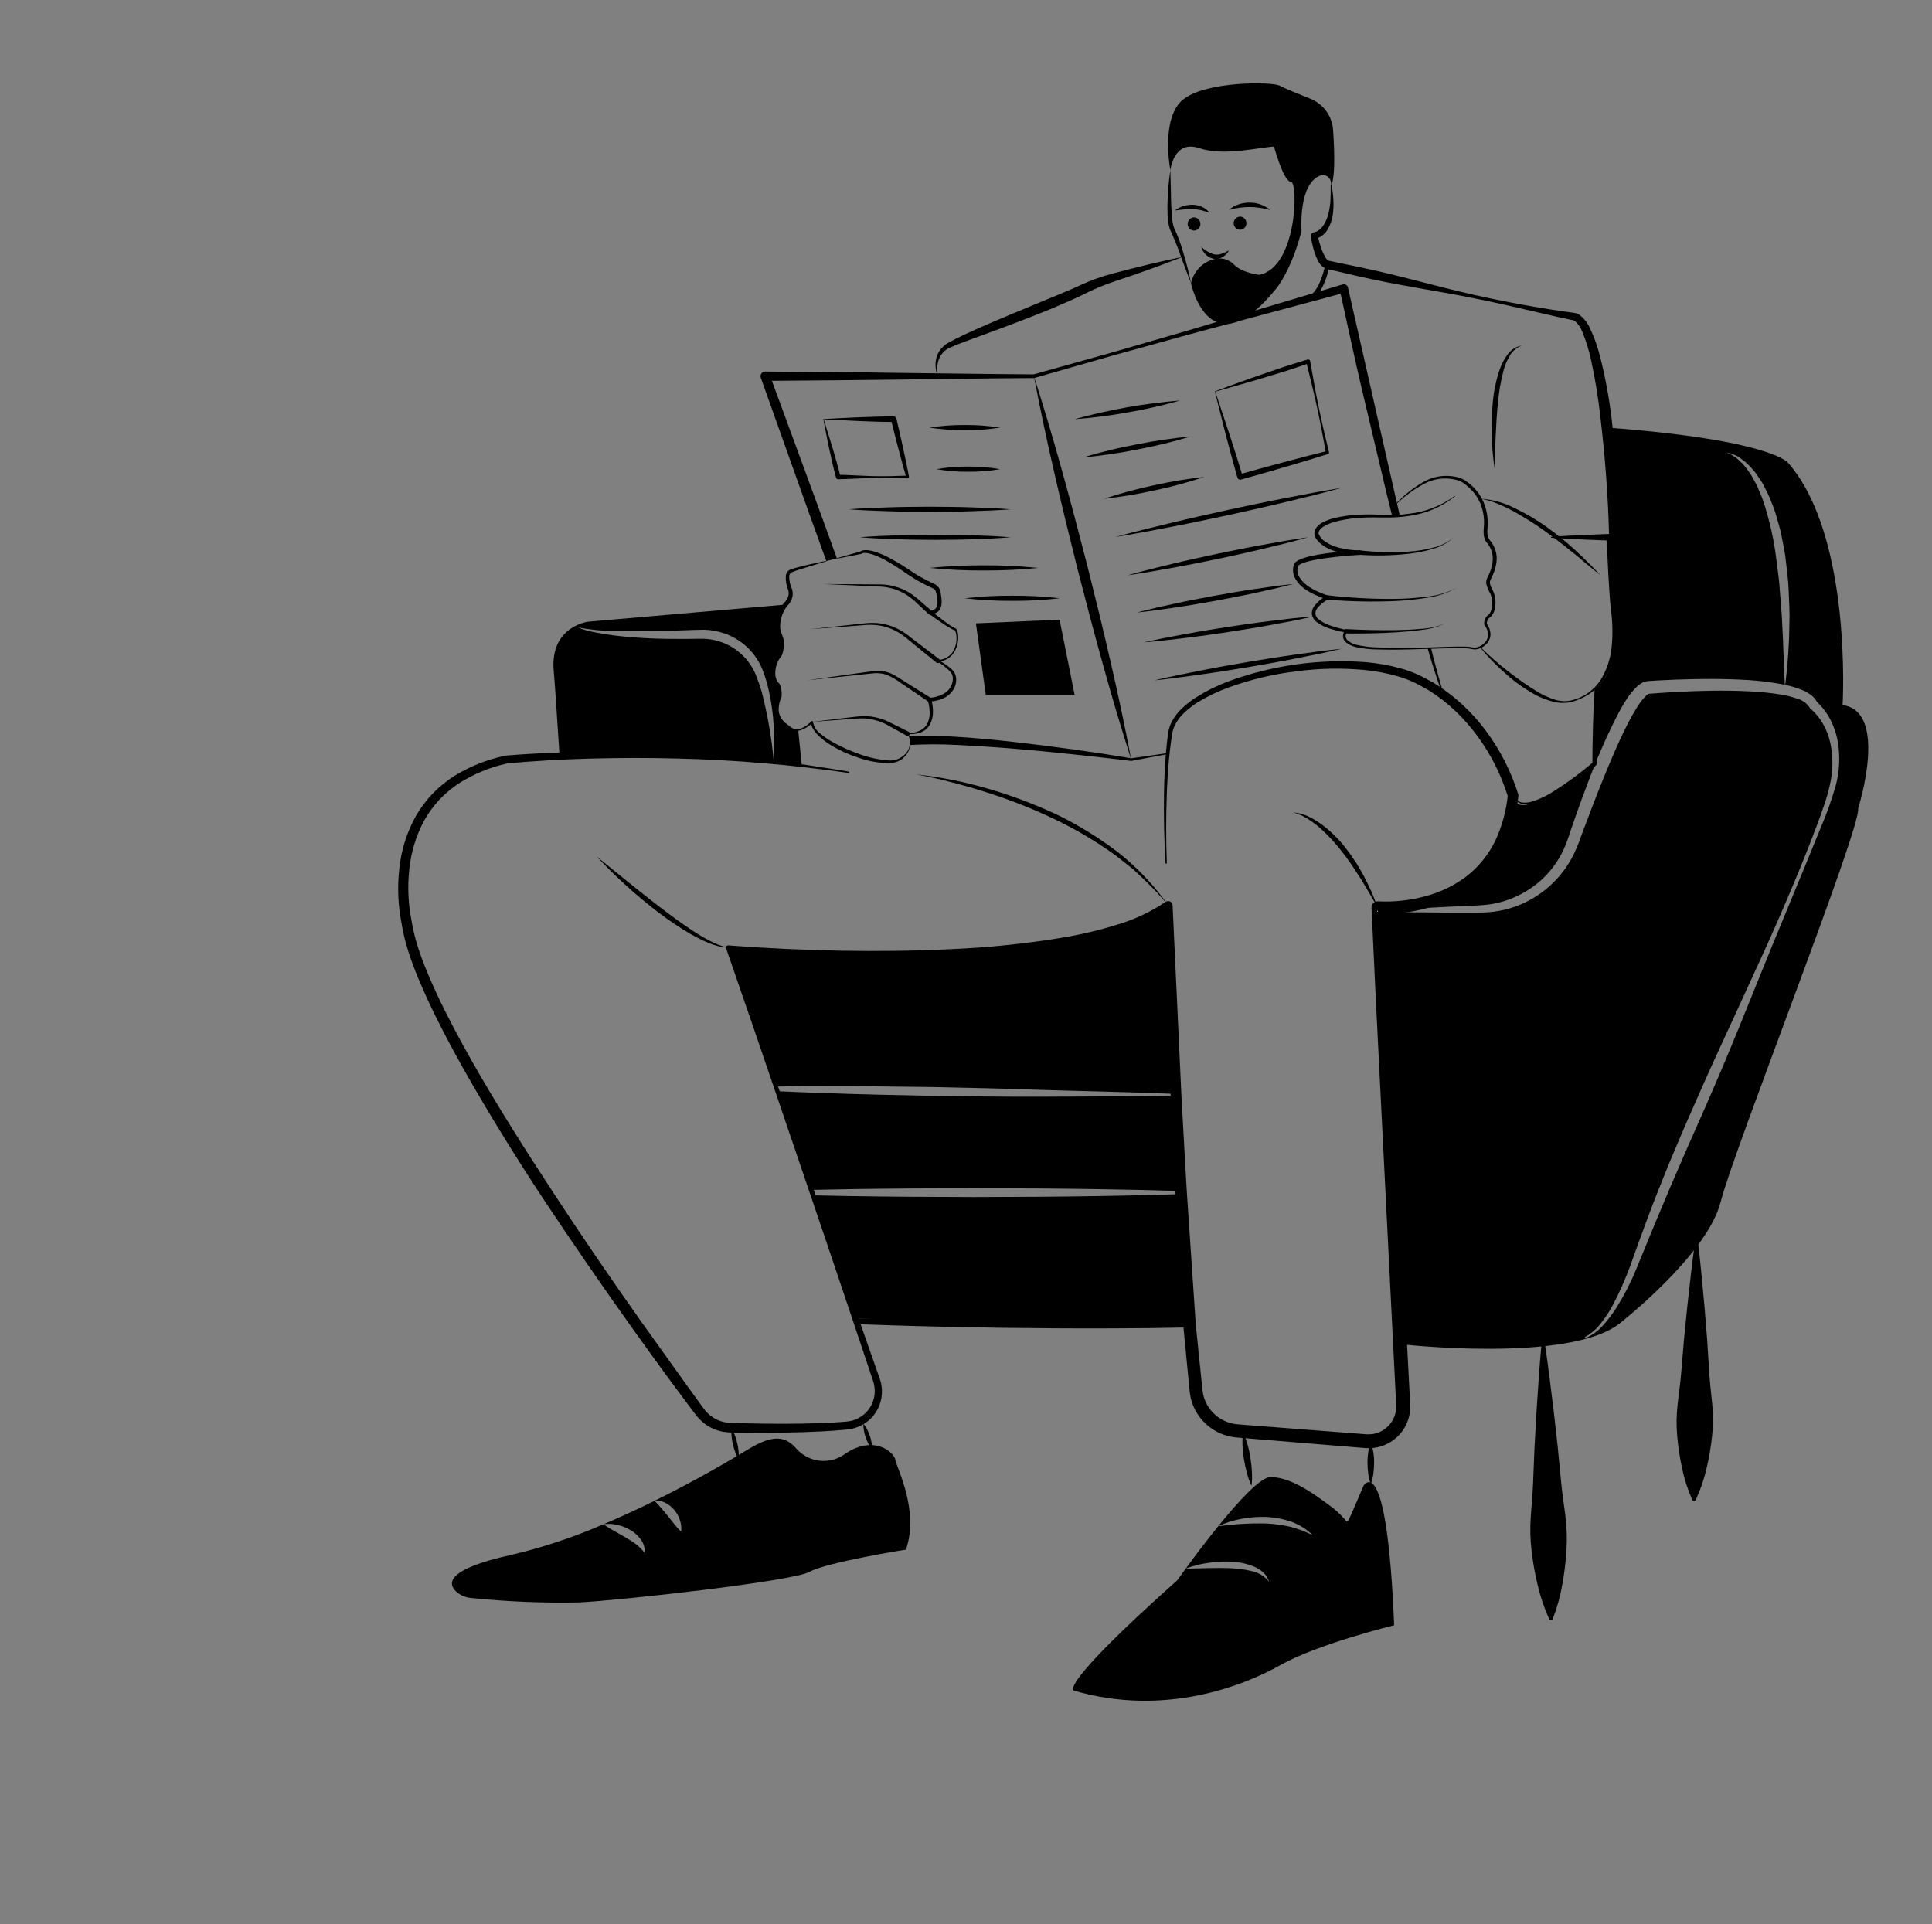 <svg width="261" height="260" viewBox="0 0 261 260" fill="none" xmlns="http://www.w3.org/2000/svg">
<rect x="0" y="0" width="261" height="260" fill="#808080" stroke="none"/>
<path d="M104.548 102.861C104.583 101.277 104.597 99.7 104.52 98.103C104.435 96.456 104.207 94.819 103.838 93.212C103.656 92.398 103.422 91.598 103.136 90.815C102.696 89.573 101.976 88.45 101.031 87.532C100.087 86.614 98.942 85.926 97.688 85.521C96.856 85.251 95.989 85.103 95.114 85.083C94.23 85.083 93.465 85.125 92.637 85.153C91.016 85.222 89.388 85.243 87.766 85.271C86.146 85.291 84.517 85.291 82.896 85.236C81.27 85.242 79.648 85.084 78.054 84.763C78.816 85.073 79.609 85.302 80.42 85.444C81.227 85.597 82.034 85.736 82.848 85.84C84.476 86.042 86.118 86.174 87.753 86.243C89.388 86.327 91.023 86.327 92.665 86.327C93.465 86.334 94.335 86.285 95.079 86.306C96.214 86.344 97.328 86.626 98.344 87.133C99.359 87.64 100.254 88.361 100.965 89.245C101.445 89.835 101.832 90.496 102.113 91.204C102.405 91.94 102.67 92.691 102.899 93.455C103.698 96.541 104.243 99.687 104.527 102.861C99.713 102.285 90.237 101.562 75.598 102.16C75.216 96.379 74.951 92.204 74.812 90.766C74.207 84.583 79.501 83.992 79.501 83.992L106.107 81.686C104.771 83.666 104.931 84.951 105.411 86.021C105.675 86.806 105.655 87.659 105.355 88.432C103.804 90.516 104.659 92.176 105.042 92.447C105.425 92.711 105.411 94.101 105.411 94.101C104.339 96.782 105.842 97.637 106.962 98.436C107.087 98.525 107.228 98.588 107.377 98.623C107.526 98.658 107.681 98.662 107.832 98.637L108.319 103.424C108.319 103.424 107.088 103.167 104.548 102.861ZM158.108 23.004C158.108 23.004 158.536 18.866 161.966 20.008C165.396 21.149 170.112 19.895 172.113 19.808C172.113 19.808 173.399 24.574 174.399 24.574C175.399 24.574 175.257 36.133 170.112 37.131C170.112 37.131 167.821 36.893 166.71 35.754C166.37 35.403 165.942 35.148 165.471 35.018C164.999 34.887 164.501 34.885 164.028 35.011C163.253 35.209 162.549 35.619 161.996 36.196C161.442 36.772 161.06 37.492 160.894 38.273C160.894 38.273 163.395 50.188 172.47 38.915C172.47 38.915 174.471 36.489 175.828 31.209C175.828 31.209 175.328 24.503 178.615 23.646C178.615 23.646 179.901 23.575 179.83 25.073C179.83 25.073 180.552 24.301 180.093 17.567C180.031 16.644 179.709 15.757 179.164 15.009C178.62 14.261 177.874 13.682 177.014 13.338C175.334 12.67 173.427 11.89 172.899 11.588C171.898 11.017 162.752 10.946 159.751 13.515C156.75 16.083 158.108 23.004 158.108 23.004Z" fill="black"/>
<path d="M158.108 23.004L158.201 26.94C158.224 27.593 158.237 28.246 158.289 28.891C158.303 29.51 158.4 30.125 158.579 30.717C159.139 31.918 159.596 33.163 159.945 34.441C160.32 35.702 160.644 36.979 160.895 38.273C160.422 37.044 159.951 35.818 159.504 34.587C159.08 33.356 158.591 32.148 158.04 30.968C157.831 30.306 157.726 29.616 157.728 28.922C157.707 28.257 157.706 27.597 157.738 26.937C157.788 25.62 157.912 24.308 158.108 23.004Z" fill="black"/>
<path d="M158.734 28.444C159.064 28.173 159.446 27.97 159.856 27.849C160.268 27.719 160.699 27.657 161.131 27.665C161.57 27.676 162.003 27.775 162.403 27.957C162.799 28.134 163.142 28.413 163.397 28.765C163.024 28.614 162.641 28.49 162.25 28.395C161.877 28.312 161.496 28.267 161.114 28.259C160.317 28.259 159.522 28.32 158.734 28.444ZM166.023 28.362C166.395 28.023 166.836 27.77 167.317 27.62C167.797 27.457 168.301 27.375 168.808 27.378C169.823 27.372 170.809 27.72 171.596 28.362C171.103 28.267 170.649 28.145 170.184 28.083C169.729 28.009 169.268 27.972 168.806 27.973C167.865 27.975 166.928 28.106 166.023 28.362ZM161.307 31.155C161.538 31.148 161.758 31.05 161.919 30.884C162.079 30.717 162.169 30.495 162.169 30.264C162.169 30.032 162.079 29.81 161.919 29.644C161.758 29.477 161.538 29.38 161.307 29.372C161.075 29.38 160.856 29.477 160.695 29.644C160.534 29.81 160.444 30.032 160.444 30.264C160.444 30.495 160.534 30.717 160.695 30.884C160.856 31.05 161.075 31.148 161.307 31.155ZM167.523 31.049C167.755 31.041 167.974 30.943 168.135 30.777C168.296 30.61 168.386 30.388 168.386 30.157C168.386 29.925 168.296 29.703 168.135 29.537C167.974 29.37 167.755 29.273 167.523 29.265C167.292 29.273 167.072 29.37 166.911 29.537C166.75 29.703 166.66 29.925 166.66 30.157C166.66 30.388 166.75 30.61 166.911 30.777C167.072 30.943 167.292 31.041 167.523 31.049ZM162.271 33.314C162.758 33.822 163.373 34.19 164.052 34.378C164.372 34.433 164.701 34.404 165.006 34.293C165.174 34.254 165.329 34.159 165.504 34.099C165.67 34.017 165.833 33.924 166.023 33.849C165.921 34.02 165.806 34.182 165.678 34.334C165.535 34.48 165.375 34.607 165.201 34.714C164.83 34.948 164.385 35.037 163.952 34.963C163.528 34.883 163.141 34.67 162.848 34.354C162.566 34.065 162.366 33.706 162.271 33.314ZM157.816 101.805C157.818 101.814 157.818 101.823 157.816 101.832C157.814 101.84 157.81 101.848 157.805 101.856C157.8 101.863 157.793 101.869 157.785 101.873C157.778 101.878 157.769 101.881 157.76 101.882L152.848 102.806H152.793C150.177 102.479 147.547 102.201 144.917 101.916C142.287 101.631 139.657 101.379 137.027 101.159C134.397 100.944 131.76 100.77 129.137 100.645C127.072 100.535 125.003 100.539 122.938 100.659C122.978 100.247 122.915 99.832 122.757 99.45C124.902 99.367 127.051 99.4 129.193 99.547C131.844 99.707 134.481 99.964 137.117 100.263C142.371 100.86 147.602 101.576 152.82 102.451L157.739 101.75C157.748 101.747 157.757 101.747 157.766 101.749C157.775 101.751 157.783 101.754 157.791 101.76C157.798 101.765 157.804 101.772 157.808 101.78C157.813 101.787 157.815 101.796 157.816 101.805ZM188.721 67.985C188.853 68.555 188.986 69.132 189.111 69.701C188.784 69.729 188.436 69.743 188.081 69.75C187.823 68.715 187.566 67.687 187.316 66.651L184.053 52.903C183.016 48.512 182.077 44.1 181.11 39.696L160.682 45.177L150.198 48.074L139.74 51.069C139.718 51.077 139.695 51.082 139.671 51.082C136.651 51.082 133.625 51.138 130.598 51.166L121.526 51.284C115.772 51.367 110.032 51.402 104.278 51.451C107.18 59.391 110.136 67.311 112.996 75.266L113.058 75.447C112.599 75.565 112.119 75.683 111.632 75.801L111.618 75.766C108.627 67.541 105.732 59.28 102.782 51.048V51.041C102.725 50.884 102.733 50.711 102.803 50.56C102.873 50.409 103.001 50.292 103.158 50.235C103.228 50.213 103.3 50.202 103.374 50.2C109.427 50.256 115.473 50.283 121.526 50.381L130.598 50.492C133.611 50.52 136.631 50.575 139.636 50.582L150.086 47.664L160.536 44.642L181.388 38.431C181.533 38.389 181.688 38.405 181.821 38.477C181.954 38.548 182.053 38.669 182.097 38.813L182.105 38.848V38.862L188.359 66.401C188.485 66.929 188.603 67.457 188.721 67.985ZM195.038 93.829C195.045 93.842 195.048 93.856 195.045 93.87C195.043 93.884 195.035 93.897 195.025 93.906C195.018 93.912 195.011 93.918 195.002 93.921C194.994 93.925 194.985 93.927 194.976 93.927C194.967 93.927 194.958 93.925 194.95 93.921C194.941 93.918 194.934 93.912 194.927 93.906C194.92 93.899 194.913 93.885 194.906 93.878C194.127 91.808 193.466 89.696 192.854 87.57C193.014 87.57 193.167 87.563 193.32 87.556C193.842 89.654 194.406 91.745 195.032 93.809C195.032 93.816 195.038 93.823 195.038 93.829Z" fill="black"/>
<path d="M114.65 104.431C110.818 103.903 106.98 103.424 103.126 103.119C99.275 102.781 95.413 102.584 91.551 102.485C87.689 102.38 83.824 102.389 79.964 102.487C76.108 102.59 72.239 102.787 68.419 103.167L68.481 103.157C66.184 103.67 63.992 104.574 62.003 105.83C61.035 106.472 60.143 107.221 59.344 108.062C58.558 108.911 57.875 109.849 57.306 110.857C56.202 112.91 55.516 115.162 55.291 117.482C55.037 119.805 55.144 122.154 55.606 124.446L55.607 124.449C55.611 124.469 55.615 124.494 55.618 124.513C56.16 127.831 57.533 131.077 58.977 134.221C60.445 137.372 62.095 140.45 63.817 143.487C67.268 149.561 71.029 155.466 74.864 161.32C78.701 167.175 82.647 172.96 86.703 178.674L92.817 187.219L94.359 189.345L95.131 190.399C95.36 190.706 95.626 190.983 95.924 191.224C96.521 191.71 97.232 192.038 97.991 192.175C98.391 192.239 98.797 192.27 99.203 192.268L100.515 192.304C104.013 192.387 107.516 192.409 111.004 192.276C111.875 192.243 112.746 192.195 113.614 192.134C114.051 192.103 114.489 192.07 114.856 192.007C115.237 191.928 115.605 191.797 115.949 191.618C116.646 191.254 117.225 190.7 117.618 190.02C118.011 189.339 118.202 188.562 118.168 187.777C118.15 187.384 118.079 186.994 117.957 186.62L117.54 185.373L116.707 182.88L115.038 177.895L111.687 167.929C107.165 154.658 102.695 141.368 98.09 128.128C98.074 128.082 98.069 128.032 98.077 127.983C98.085 127.934 98.105 127.888 98.135 127.849C98.165 127.81 98.205 127.779 98.25 127.759C98.295 127.739 98.344 127.73 98.394 127.733L98.399 127.734C103.413 128.121 108.449 128.343 113.48 128.449C118.513 128.535 123.549 128.482 128.572 128.235C133.589 128.02 138.589 127.501 143.544 126.681C146.008 126.274 148.442 125.699 150.827 124.96C153.191 124.269 155.434 123.22 157.479 121.849C157.565 121.788 157.667 121.751 157.772 121.742C157.878 121.734 157.984 121.754 158.079 121.8C158.174 121.847 158.255 121.918 158.313 122.007C158.371 122.095 158.404 122.198 158.408 122.304L159.375 143.137L159.615 148.318L159.906 153.52C160.105 156.988 160.273 160.455 160.527 163.918L161.227 174.311C161.353 176.041 161.442 177.778 161.597 179.504L162.124 184.669L162.388 187.251L162.454 187.896C162.481 188.103 162.515 188.27 162.551 188.457C162.764 189.365 163.219 190.199 163.867 190.871C164.515 191.543 165.333 192.028 166.234 192.276C166.6 192.373 166.976 192.434 167.354 192.458L168.655 192.559L171.257 192.76L176.46 193.162L181.663 193.564L184.264 193.765L184.59 193.791L184.853 193.795C185.376 193.805 185.894 193.699 186.371 193.485C187.01 193.204 187.558 192.752 187.954 192.178C188.351 191.604 188.58 190.932 188.615 190.236C188.626 189.925 188.597 189.455 188.576 189.026L188.51 187.725L188.379 185.122L187.332 164.299C186.644 150.417 185.909 136.537 185.284 122.652C185.279 122.542 185.296 122.432 185.333 122.328C185.371 122.225 185.428 122.129 185.503 122.048C185.577 121.967 185.667 121.901 185.767 121.854C185.867 121.808 185.975 121.781 186.085 121.776C186.113 121.775 186.142 121.775 186.17 121.777L186.19 121.778C188.307 121.884 190.428 121.66 192.475 121.112C194.523 120.586 196.445 119.66 198.132 118.388C199.787 117.09 201.121 115.429 202.029 113.534C202.923 111.599 203.487 109.529 203.699 107.409L203.719 107.664C201.938 101.907 198.199 96.511 193.019 93.273C192.347 92.916 191.691 92.507 191.008 92.189C190.321 91.869 189.611 91.603 188.884 91.392C187.409 90.963 185.897 90.673 184.368 90.525C181.277 90.232 178.163 90.293 175.086 90.709C171.998 91.085 168.962 91.808 166.036 92.862C164.581 93.383 163.182 94.049 161.86 94.85C161.21 95.251 160.602 95.715 160.045 96.237C159.487 96.736 159.031 97.338 158.704 98.011C158.547 98.343 158.435 98.694 158.371 99.055L158.194 100.209C158.095 100.982 157.996 101.757 157.929 102.535C157.782 104.09 157.685 105.652 157.629 107.216C157.513 110.344 157.512 113.476 157.626 116.611C157.627 116.634 157.619 116.657 157.603 116.675C157.587 116.693 157.565 116.703 157.541 116.704C157.518 116.705 157.495 116.697 157.477 116.681C157.46 116.666 157.449 116.644 157.448 116.62C157.268 113.486 157.202 110.348 157.248 107.206C157.271 105.635 157.334 104.064 157.449 102.495C157.5 101.71 157.583 100.926 157.667 100.142L157.82 98.968C157.884 98.556 158.003 98.153 158.173 97.772C158.516 97.023 159.002 96.348 159.603 95.784C160.18 95.22 160.812 94.715 161.49 94.277C162.836 93.42 164.266 92.701 165.757 92.13C171.729 89.905 178.113 88.995 184.471 89.461C186.071 89.593 187.656 89.874 189.204 90.3C189.988 90.515 190.755 90.79 191.497 91.123C192.24 91.456 192.928 91.869 193.646 92.24C196.401 93.929 198.805 96.131 200.726 98.728C202.653 101.322 204.132 104.22 205.102 107.301C205.124 107.373 205.132 107.449 205.125 107.524L205.122 107.556C204.913 109.844 204.322 112.081 203.375 114.175C202.383 116.289 200.916 118.148 199.089 119.606C197.249 121.024 195.145 122.063 192.9 122.664C190.671 123.283 188.358 123.545 186.046 123.44L186.952 122.566C187.75 136.443 188.439 150.325 189.173 164.205L190.26 185.026L190.396 187.628L190.464 188.929C190.484 189.368 190.52 189.765 190.507 190.323C190.46 191.373 190.117 192.388 189.518 193.253C188.92 194.117 188.089 194.795 187.122 195.209C186.401 195.526 185.62 195.681 184.834 195.665L184.445 195.653L184.12 195.627L181.518 195.412L176.315 194.984L171.112 194.555L168.51 194.341L167.21 194.234C166.72 194.198 166.235 194.115 165.761 193.986C164.554 193.65 163.461 192.994 162.597 192.089C161.732 191.183 161.129 190.062 160.85 188.842C160.803 188.604 160.755 188.343 160.728 188.119L160.664 187.468L160.411 184.863L159.906 179.655C159.759 177.92 159.678 176.184 159.562 174.449L158.913 164.036C158.671 160.567 158.559 157.089 158.392 153.617L158.159 148.408L157.974 143.173L157.236 122.343L158.166 122.798C156.006 124.219 153.64 125.298 151.151 125.999C148.713 126.726 146.228 127.285 143.713 127.671C138.711 128.442 133.667 128.908 128.608 129.064C123.56 129.258 118.51 129.24 113.465 129.111C108.42 128.983 103.382 128.74 98.347 128.329L98.656 127.935C103.147 141.217 107.756 154.456 112.344 167.703L115.812 177.63L117.554 182.59L118.424 185.071L118.859 186.312C119.015 186.769 119.109 187.244 119.139 187.726C119.194 188.702 118.969 189.673 118.491 190.526C118.014 191.379 117.303 192.078 116.441 192.542C116.011 192.774 115.55 192.946 115.072 193.051C114.574 193.143 114.137 193.177 113.7 193.215C112.818 193.291 111.937 193.351 111.056 193.397C107.532 193.581 104.011 193.608 100.492 193.573L99.173 193.556C98.701 193.563 98.23 193.531 97.763 193.462C96.784 193.298 95.862 192.889 95.084 192.273C94.695 191.967 94.346 191.614 94.044 191.221L93.247 190.165L91.672 188.056C89.571 185.244 87.519 182.397 85.478 179.541C81.402 173.826 77.419 168.044 73.531 162.195C69.666 156.33 65.958 150.357 62.503 144.226C60.785 141.155 59.136 138.039 57.661 134.827C56.212 131.607 54.816 128.325 54.24 124.7L54.252 124.767C53.765 122.32 53.662 119.811 53.948 117.331C54.204 114.835 54.969 112.418 56.196 110.229C56.828 109.141 57.586 108.131 58.453 107.219C59.33 106.32 60.305 105.524 61.361 104.844C63.48 103.542 65.808 102.615 68.243 102.105L68.255 102.102L68.306 102.095C72.195 101.76 76.064 101.617 79.946 101.565C83.825 101.509 87.702 101.576 91.577 101.767C95.45 101.948 99.318 102.228 103.17 102.648C107.028 103.024 110.86 103.621 114.679 104.255C114.69 104.257 114.701 104.261 114.711 104.268C114.721 104.274 114.73 104.282 114.737 104.291C114.744 104.301 114.748 104.312 114.751 104.323C114.754 104.335 114.754 104.346 114.752 104.358C114.748 104.381 114.735 104.401 114.716 104.415C114.697 104.429 114.673 104.435 114.65 104.431Z" fill="black"/>
<path d="M80.653 115.759L84.882 119.189C86.298 120.318 87.703 121.458 89.141 122.553C90.571 123.658 92.031 124.719 93.529 125.719C94.277 126.22 95.052 126.677 95.852 127.09C96.639 127.533 97.489 127.85 98.374 128.031C96.524 127.957 94.835 127.045 93.249 126.175C91.673 125.25 90.159 124.224 88.717 123.104C87.277 121.986 85.874 120.824 84.535 119.592C83.191 118.367 81.878 117.106 80.653 115.759ZM123.811 104.628C127.076 104.987 130.302 105.631 133.454 106.552C136.614 107.468 139.699 108.625 142.682 110.013C145.648 111.45 148.461 113.182 151.079 115.184C153.659 117.227 155.931 119.632 157.823 122.323C156.779 121.068 155.661 119.877 154.475 118.756L153.589 117.917C153.302 117.628 152.996 117.36 152.67 117.116L150.754 115.608C148.122 113.698 145.319 112.035 142.381 110.639C139.439 109.241 136.404 108.046 133.299 107.061C131.748 106.557 130.18 106.106 128.596 105.707C127.018 105.279 125.42 104.935 123.811 104.628ZM174.686 109.765C175.438 109.821 176.172 110.021 176.848 110.355C177.523 110.693 178.164 111.093 178.764 111.55C179.956 112.471 181.019 113.548 181.924 114.751C182.394 115.337 182.789 115.973 183.219 116.584C183.589 117.233 183.997 117.86 184.332 118.526C184.656 119.197 185.001 119.856 185.305 120.534C185.576 121.228 185.869 121.91 186.119 122.608C185.356 121.331 184.645 120.041 183.868 118.791L182.669 116.945C182.232 116.359 181.84 115.738 181.375 115.176C180.499 114.012 179.511 112.936 178.427 111.963C177.888 111.475 177.305 111.036 176.687 110.652C176.073 110.248 175.398 109.949 174.686 109.765ZM139.674 50.831C141.03 55.081 142.301 59.354 143.485 63.648C144.688 67.937 145.813 72.247 146.922 76.56C148.006 80.88 149.072 85.204 150.061 89.547C151.068 93.886 151.989 98.247 152.821 102.63C151.464 98.38 150.193 94.108 149.008 89.814C147.805 85.524 146.681 81.215 145.574 76.901C144.492 72.581 143.425 68.257 142.437 63.913C141.43 59.574 140.509 55.213 139.674 50.831ZM122.968 100.662C122.901 101.187 122.687 101.682 122.349 102.09C122.011 102.498 121.564 102.802 121.06 102.965C120.717 103.056 120.364 103.103 120.009 103.107C118.624 103.081 117.252 102.831 115.947 102.366C114.634 101.946 113.376 101.371 112.199 100.653C111.609 100.286 111.059 99.859 110.557 99.379C110.301 99.135 110.077 98.859 109.89 98.559C109.683 98.253 109.572 97.893 109.572 97.523L109.79 97.612C109.297 98.131 108.674 98.51 107.986 98.708C107.805 98.752 107.617 98.758 107.434 98.726C107.251 98.693 107.077 98.623 106.922 98.519C106.639 98.322 106.35 98.13 106.076 97.91C105.487 97.483 105.082 96.85 104.941 96.138C104.866 95.422 104.97 94.699 105.243 94.034L105.23 94.099C105.237 93.625 105.152 93.155 104.98 92.714C104.963 92.685 104.942 92.659 104.917 92.638C104.854 92.589 104.797 92.534 104.744 92.473C104.65 92.361 104.569 92.239 104.503 92.108C104.379 91.857 104.294 91.59 104.25 91.314C104.161 90.769 104.207 90.211 104.383 89.688C104.555 89.177 104.805 88.695 105.125 88.26L105.088 88.325C105.272 87.814 105.34 87.268 105.286 86.728C105.269 86.6 105.241 86.474 105.203 86.351C105.164 86.235 105.113 86.12 105.046 85.965C104.671 85.068 104.656 84.061 105.005 83.154C105.219 82.575 105.506 82.025 105.86 81.519C105.874 81.498 105.89 81.48 105.909 81.463L105.914 81.458C106.028 81.352 106.13 81.233 106.22 81.106C106.311 80.976 106.387 80.836 106.444 80.688C106.557 80.398 106.577 80.08 106.5 79.778L106.51 79.809C106.237 79.172 106.117 78.48 106.16 77.787C106.185 77.588 106.261 77.399 106.383 77.239C106.51 77.082 106.683 76.968 106.878 76.912C107.199 76.8 107.511 76.719 107.827 76.635C109.085 76.301 110.356 76.041 111.625 75.773C111.629 75.772 111.633 75.772 111.636 75.773C111.64 75.773 111.644 75.775 111.647 75.777C111.651 75.779 111.653 75.782 111.656 75.785C111.658 75.788 111.659 75.792 111.66 75.796C111.662 75.803 111.66 75.811 111.656 75.817C111.653 75.823 111.647 75.828 111.639 75.83L107.927 76.974C107.623 77.075 107.313 77.177 107.028 77.295C106.91 77.33 106.806 77.403 106.734 77.504C106.667 77.608 106.626 77.727 106.616 77.85C106.611 78.456 106.741 79.054 106.999 79.602L107.01 79.634C107.131 80.042 107.121 80.477 106.982 80.879C106.914 81.076 106.823 81.262 106.709 81.436C106.594 81.612 106.458 81.772 106.302 81.914L106.356 81.853C105.668 82.733 105.331 83.836 105.411 84.95C105.454 85.217 105.528 85.479 105.631 85.729C105.679 85.846 105.745 86.002 105.797 86.167C105.844 86.327 105.877 86.49 105.895 86.656C105.95 87.296 105.857 87.94 105.625 88.538C105.617 88.56 105.606 88.58 105.592 88.598L105.588 88.604C104.974 89.339 104.671 90.284 104.744 91.239C104.772 91.468 104.834 91.69 104.928 91.9C104.973 91.999 105.029 92.091 105.095 92.177C105.124 92.215 105.157 92.249 105.194 92.28C105.266 92.34 105.326 92.415 105.37 92.498C105.557 93.011 105.634 93.558 105.594 94.103C105.594 94.125 105.59 94.147 105.581 94.168C105.294 94.771 105.163 95.436 105.2 96.102C105.25 96.43 105.364 96.745 105.536 97.028C105.708 97.312 105.935 97.559 106.204 97.754C106.744 98.142 107.276 98.744 107.945 98.517C108.587 98.316 109.161 97.944 109.606 97.44C109.623 97.422 109.645 97.41 109.669 97.405C109.693 97.399 109.718 97.401 109.741 97.409C109.765 97.418 109.785 97.433 109.799 97.453C109.814 97.473 109.822 97.497 109.823 97.521L109.824 97.529C109.934 98.164 110.288 98.731 110.81 99.11C111.316 99.541 111.865 99.919 112.448 100.239C113.617 100.897 114.842 101.449 116.109 101.889C117.363 102.352 118.676 102.637 120.01 102.736C120.66 102.802 121.311 102.63 121.843 102.25C122.123 102.075 122.363 101.842 122.546 101.567C122.73 101.293 122.853 100.982 122.908 100.657C122.909 100.649 122.914 100.642 122.92 100.637C122.926 100.632 122.934 100.63 122.942 100.631C122.949 100.632 122.956 100.636 122.961 100.642C122.965 100.647 122.968 100.654 122.968 100.662ZM122.729 99.461L122.568 99.163C122.564 99.157 122.562 99.151 122.562 99.144C122.561 99.138 122.561 99.131 122.563 99.124C122.565 99.118 122.568 99.112 122.573 99.107C122.577 99.101 122.582 99.097 122.588 99.094L122.605 99.088L122.612 99.087C122.886 99.049 123.162 99.037 123.43 98.99C123.695 98.938 123.952 98.854 124.197 98.742C124.686 98.548 125.084 98.176 125.309 97.702C125.521 97.222 125.617 96.699 125.588 96.176C125.575 95.644 125.487 95.117 125.327 94.609C125.307 94.546 125.313 94.478 125.343 94.42C125.374 94.361 125.426 94.317 125.489 94.297C125.507 94.291 125.525 94.288 125.544 94.286C126.204 94.248 126.849 94.068 127.433 93.759C127.714 93.614 127.964 93.415 128.168 93.173C128.371 92.932 128.525 92.652 128.62 92.351C128.719 92.053 128.747 91.736 128.702 91.426C128.636 91.121 128.478 90.844 128.25 90.631C127.77 90.145 127.226 89.728 126.633 89.39L126.625 89.386C126.604 89.373 126.587 89.353 126.577 89.33C126.567 89.307 126.566 89.281 126.572 89.257C126.578 89.233 126.592 89.211 126.611 89.195C126.631 89.179 126.655 89.17 126.68 89.169C127.076 89.163 127.466 89.064 127.816 88.879C128.166 88.694 128.468 88.429 128.696 88.106C129.119 87.424 129.296 86.618 129.198 85.822C129.178 85.631 129.129 85.445 129.055 85.269C129.013 85.188 128.97 85.132 128.94 85.138C128.829 85.105 128.722 85.062 128.62 85.009C128.245 84.811 127.899 84.589 127.551 84.366C126.859 83.916 126.187 83.445 125.524 82.955C125.485 82.926 125.455 82.886 125.439 82.841C125.423 82.795 125.422 82.745 125.435 82.698C125.447 82.651 125.474 82.609 125.511 82.578C125.548 82.546 125.594 82.527 125.642 82.522L125.656 82.52C125.925 82.509 126.182 82.408 126.386 82.234C126.554 82.032 126.648 81.778 126.65 81.515C126.662 81.212 126.638 80.908 126.578 80.611C126.544 80.324 126.472 80.042 126.364 79.774C126.247 79.569 126.041 79.488 125.71 79.338C125.414 79.2 125.115 79.063 124.822 78.914C124.228 78.616 123.653 78.284 123.098 77.918C122.018 77.172 120.96 76.45 119.839 75.814C119.286 75.493 118.708 75.219 118.11 74.994C117.819 74.882 117.518 74.796 117.212 74.739C117.064 74.714 116.915 74.703 116.766 74.707C116.646 74.71 116.529 74.738 116.42 74.788L116.358 74.829C116.35 74.834 116.341 74.838 116.332 74.84C115.248 75.07 114.155 75.267 113.065 75.476C113.062 75.477 113.058 75.477 113.054 75.476C113.05 75.475 113.046 75.474 113.043 75.472C113.04 75.469 113.037 75.467 113.035 75.463C113.033 75.46 113.031 75.457 113.03 75.453C113.029 75.445 113.03 75.438 113.034 75.431C113.038 75.425 113.044 75.42 113.051 75.418C114.118 75.114 115.183 74.797 116.255 74.512L116.168 74.564C116.327 74.431 116.526 74.353 116.733 74.341C116.909 74.324 117.087 74.325 117.263 74.343C117.601 74.381 117.934 74.454 118.257 74.562C118.888 74.772 119.501 75.034 120.089 75.345C121.251 75.956 122.37 76.645 123.439 77.407C123.976 77.754 124.533 78.07 125.107 78.351L125.975 78.784C126.341 78.912 126.657 79.153 126.875 79.473C126.969 79.645 127.03 79.833 127.057 80.027L127.143 80.518C127.203 80.861 127.222 81.21 127.199 81.558C127.182 81.951 127.023 82.325 126.75 82.61C126.452 82.86 126.078 82.999 125.689 83.005L125.821 82.57C126.461 83.074 127.105 83.581 127.759 84.066C128.087 84.306 128.419 84.546 128.761 84.747C128.839 84.792 128.92 84.831 129.003 84.863C129.072 84.885 129.135 84.924 129.186 84.976C129.237 85.027 129.276 85.09 129.298 85.159C129.374 85.364 129.42 85.579 129.433 85.797C129.512 86.644 129.306 87.492 128.847 88.208C128.605 88.56 128.285 88.851 127.912 89.058C127.539 89.266 127.123 89.384 126.696 89.404L126.743 89.183C127.383 89.499 127.977 89.901 128.509 90.377C128.807 90.629 129.02 90.966 129.121 91.343C129.201 91.72 129.191 92.111 129.092 92.484C128.985 92.851 128.806 93.194 128.566 93.492C128.326 93.789 128.03 94.037 127.694 94.22C127.041 94.565 126.317 94.756 125.578 94.777L125.795 94.454C125.958 95.012 126.041 95.591 126.041 96.172C126.05 96.764 125.91 97.349 125.633 97.873C125.347 98.401 124.868 98.798 124.296 98.982C124.025 99.078 123.743 99.142 123.457 99.172C123.174 99.194 122.891 99.187 122.611 99.188L122.655 99.112L122.785 99.439C122.788 99.447 122.788 99.454 122.785 99.461C122.782 99.468 122.777 99.474 122.77 99.477C122.763 99.481 122.755 99.481 122.748 99.479C122.741 99.476 122.735 99.471 122.731 99.465L122.729 99.461Z" fill="black"/>
<path d="M111.253 78.907L119.036 78.962C120.372 78.996 121.676 79.377 122.82 80.067C123.38 80.419 123.906 80.823 124.392 81.272L125.867 82.538C125.897 82.564 125.921 82.594 125.939 82.629C125.956 82.664 125.967 82.702 125.97 82.741C125.973 82.78 125.968 82.819 125.956 82.856C125.943 82.893 125.924 82.928 125.899 82.957C125.873 82.987 125.842 83.011 125.807 83.029C125.772 83.046 125.734 83.057 125.695 83.06C125.656 83.063 125.617 83.058 125.58 83.046C125.543 83.034 125.508 83.014 125.479 82.989L125.47 82.981L124.044 81.66C123.596 81.21 123.106 80.803 122.582 80.444C121.519 79.748 120.292 79.339 119.023 79.259L111.253 78.907ZM109.431 85.007L114.113 84.508L116.454 84.258C117.241 84.14 118.041 84.125 118.832 84.216C119.629 84.319 120.405 84.547 121.132 84.89C121.848 85.245 122.52 85.684 123.131 86.198L126.871 89.055C126.903 89.079 126.93 89.108 126.95 89.142C126.97 89.176 126.983 89.213 126.989 89.252C126.994 89.291 126.992 89.331 126.982 89.369C126.972 89.407 126.954 89.443 126.93 89.474C126.906 89.506 126.876 89.532 126.842 89.552C126.808 89.571 126.77 89.584 126.731 89.589C126.692 89.594 126.652 89.591 126.614 89.58C126.576 89.57 126.541 89.552 126.51 89.527L126.502 89.522L122.854 86.548C122.281 86.033 121.648 85.588 120.968 85.223C120.284 84.873 119.549 84.633 118.79 84.51C118.023 84.398 117.244 84.388 116.474 84.48L114.126 84.656L109.431 85.007ZM109.056 91.91L117.778 90.694C118.918 90.505 120.087 90.743 121.062 91.36L121.995 91.945L125.724 94.283C125.79 94.326 125.837 94.392 125.855 94.469C125.872 94.546 125.858 94.626 125.817 94.692C125.775 94.759 125.708 94.806 125.631 94.824C125.555 94.842 125.474 94.828 125.407 94.787L125.399 94.781L121.751 92.319C121.181 91.882 120.561 91.513 119.905 91.221C119.237 90.975 118.52 90.895 117.814 90.989L109.056 91.91ZM109.699 97.529L113.032 97.134C114.149 97.012 115.242 96.85 116.379 96.761C117.529 96.713 118.675 96.924 119.733 97.377C120.772 97.863 121.744 98.374 122.753 98.872C122.824 98.907 122.878 98.968 122.903 99.043C122.929 99.118 122.923 99.199 122.888 99.27C122.853 99.341 122.792 99.395 122.717 99.42C122.642 99.445 122.56 99.44 122.489 99.405L122.479 99.4L122.475 99.397C121.5 98.861 120.515 98.289 119.549 97.783C118.561 97.308 117.48 97.061 116.384 97.058C115.288 97.096 114.158 97.21 113.046 97.282L109.699 97.529ZM188.268 68.41C189.383 67.138 190.696 66.054 192.156 65.199C192.897 64.751 193.722 64.462 194.581 64.349C195.439 64.236 196.312 64.302 197.143 64.544C197.353 64.615 197.556 64.703 197.751 64.809C197.94 64.921 198.122 65.046 198.295 65.182C199.351 65.96 200.148 67.037 200.583 68.274C200.87 69.095 201.006 69.961 200.986 70.831C200.982 71.047 200.967 71.264 200.946 71.48C200.927 71.673 200.924 71.867 200.937 72.06C200.951 72.415 201.077 72.755 201.298 73.033L201.327 73.063C201.67 73.476 201.921 73.958 202.062 74.476C202.203 74.994 202.231 75.536 202.144 76.066C202.068 76.582 201.925 77.086 201.719 77.566C201.527 78.053 201.204 78.471 201.28 78.832C201.326 79.052 201.402 79.264 201.507 79.462C201.627 79.689 201.735 79.922 201.831 80.16C202.004 80.664 202.067 81.199 202.018 81.729C202.003 82.279 201.814 82.809 201.477 83.244C201.423 83.297 201.365 83.347 201.303 83.392C201.26 83.421 201.218 83.454 201.18 83.489C201.102 83.558 201.037 83.64 200.988 83.731C200.89 83.916 200.85 84.127 200.872 84.335L200.839 84.259C201.162 84.678 201.344 85.189 201.358 85.719C201.348 85.983 201.284 86.243 201.171 86.483C201.058 86.723 200.898 86.938 200.701 87.114C200.32 87.474 199.83 87.696 199.309 87.746C199.056 87.74 198.804 87.705 198.56 87.64C198.326 87.608 198.083 87.596 197.841 87.586C195.895 87.553 193.937 87.628 191.982 87.695C190.026 87.762 188.068 87.806 186.107 87.748C185.117 87.744 184.13 87.635 183.163 87.423C182.654 87.313 182.181 87.079 181.784 86.742C181.677 86.645 181.591 86.528 181.53 86.397C181.47 86.266 181.436 86.125 181.431 85.981C181.425 85.692 181.515 85.41 181.686 85.177L181.796 85.474C181.111 85.343 180.435 85.175 179.769 84.971C179.078 84.775 178.429 84.456 177.852 84.028C177.53 83.783 177.31 83.429 177.233 83.032C177.19 82.627 177.303 82.22 177.549 81.894C177.993 81.313 178.558 80.835 179.203 80.491L179.245 80.982C178.713 80.807 178.19 80.605 177.679 80.377C177.16 80.144 176.667 79.859 176.205 79.528C175.725 79.184 175.32 78.746 175.017 78.239C174.851 77.968 174.742 77.665 174.699 77.349C174.656 77.034 174.678 76.713 174.766 76.407L174.744 76.517C174.756 76.375 174.801 76.238 174.878 76.117C174.954 75.996 175.059 75.896 175.183 75.825C175.358 75.707 175.547 75.608 175.744 75.53C176.111 75.387 176.487 75.271 176.87 75.183C177.616 75.007 178.371 74.869 179.131 74.77C180.643 74.568 182.153 74.439 183.675 74.356L183.69 74.969C182.533 74.971 181.382 74.796 180.277 74.45C179.713 74.272 179.178 74.01 178.69 73.674C178.439 73.502 178.212 73.298 178.015 73.067C177.782 72.819 177.626 72.508 177.566 72.173C177.553 71.995 177.577 71.817 177.635 71.649C177.693 71.481 177.785 71.326 177.906 71.195C178.111 70.958 178.358 70.762 178.636 70.616C179.15 70.336 179.7 70.127 180.271 69.995C181.38 69.732 182.512 69.578 183.651 69.537C185.925 69.402 188.163 69.763 190.368 69.405C192.597 69.162 194.722 68.334 196.527 67.006L196.53 67.003C196.537 66.998 196.544 66.996 196.552 66.997C196.56 66.998 196.567 67.001 196.572 67.007C196.577 67.013 196.579 67.021 196.578 67.029C196.578 67.036 196.574 67.043 196.568 67.049C194.796 68.474 192.667 69.389 190.413 69.697C189.293 69.873 188.159 69.949 187.026 69.922C185.902 69.91 184.789 69.88 183.677 69.97C182.571 70.033 181.474 70.204 180.402 70.481C179.88 70.612 179.378 70.814 178.909 71.079C178.461 71.335 178.089 71.727 178.135 72.107C178.306 72.558 178.623 72.938 179.037 73.187C179.476 73.487 179.958 73.72 180.466 73.878C181.51 74.2 182.598 74.361 183.69 74.355C183.77 74.356 183.847 74.387 183.904 74.443C183.961 74.499 183.994 74.575 183.996 74.655C183.998 74.734 183.969 74.812 183.915 74.871C183.86 74.929 183.785 74.965 183.706 74.969C182.208 75.057 180.702 75.191 179.217 75.394C178.475 75.499 177.734 75.612 177.014 75.781C176.659 75.859 176.311 75.963 175.971 76.091C175.816 76.15 175.667 76.225 175.528 76.316C175.392 76.398 175.332 76.502 175.34 76.517C175.343 76.522 175.345 76.528 175.345 76.534C175.346 76.54 175.345 76.545 175.343 76.551L175.319 76.628C175.209 77.082 175.283 77.56 175.526 77.959C175.786 78.397 176.133 78.778 176.545 79.077C176.973 79.389 177.431 79.657 177.912 79.879C178.401 80.102 178.901 80.3 179.411 80.473C179.478 80.496 179.534 80.546 179.565 80.61C179.597 80.674 179.601 80.748 179.578 80.816C179.555 80.879 179.511 80.931 179.453 80.964C178.874 81.259 178.364 81.672 177.955 82.176C177.774 82.398 177.684 82.681 177.703 82.967C177.758 83.252 177.917 83.507 178.148 83.684C178.674 84.084 179.267 84.387 179.9 84.58C180.546 84.792 181.204 84.969 181.87 85.109C181.919 85.12 181.961 85.15 181.988 85.192C182.015 85.234 182.024 85.285 182.013 85.334C182.007 85.36 181.995 85.385 181.979 85.406C181.847 85.562 181.779 85.762 181.789 85.965C181.799 86.169 181.885 86.361 182.031 86.504C182.38 86.803 182.797 87.014 183.245 87.116C184.188 87.335 185.15 87.454 186.118 87.471C188.067 87.556 190.022 87.538 191.976 87.499C193.931 87.474 195.882 87.333 197.848 87.36C198.095 87.368 198.341 87.377 198.592 87.409C198.82 87.469 199.055 87.5 199.291 87.5C199.749 87.443 200.176 87.235 200.504 86.909C200.668 86.756 200.8 86.571 200.891 86.366C200.982 86.161 201.031 85.94 201.035 85.715C201.008 85.262 200.838 84.828 200.55 84.476L200.546 84.471C200.531 84.45 200.521 84.426 200.517 84.4C200.472 84.111 200.52 83.815 200.652 83.554C200.718 83.424 200.806 83.306 200.913 83.206C200.965 83.156 201.021 83.109 201.08 83.067C201.117 83.037 201.153 83.005 201.187 82.971C201.445 82.597 201.583 82.153 201.582 81.7C201.614 81.233 201.548 80.765 201.387 80.326C201.134 79.876 200.933 79.4 200.789 78.905C200.751 78.609 200.803 78.309 200.939 78.043C201.051 77.794 201.16 77.595 201.25 77.369C201.435 76.93 201.561 76.469 201.627 75.997C201.698 75.539 201.672 75.072 201.551 74.624C201.43 74.177 201.217 73.759 200.925 73.399L200.954 73.429C200.207 72.616 200.456 71.562 200.486 70.819C200.514 70.007 200.395 69.198 200.135 68.428C199.878 67.659 199.465 66.951 198.921 66.35C198.652 66.045 198.354 65.766 198.032 65.517C197.732 65.254 197.384 65.05 197.009 64.915C196.227 64.674 195.403 64.595 194.589 64.684C193.775 64.774 192.989 65.029 192.278 65.435C190.802 66.222 189.463 67.24 188.311 68.451C188.305 68.457 188.298 68.46 188.29 68.46C188.282 68.46 188.274 68.457 188.269 68.451C188.263 68.446 188.26 68.439 188.26 68.431C188.26 68.423 188.263 68.416 188.268 68.41Z" fill="black"/>
<path d="M183.719 74.365C185.89 74.614 188.078 74.668 190.258 74.526C191.349 74.46 192.432 74.292 193.491 74.023C194.566 73.792 195.568 73.301 196.407 72.592C195.593 73.344 194.606 73.884 193.533 74.166C192.474 74.486 191.387 74.706 190.287 74.822C188.086 75.066 185.867 75.111 183.658 74.957C183.619 74.954 183.581 74.944 183.546 74.927C183.511 74.909 183.479 74.885 183.453 74.856C183.428 74.827 183.408 74.793 183.395 74.756C183.383 74.719 183.377 74.68 183.38 74.641C183.382 74.602 183.393 74.564 183.41 74.528C183.427 74.493 183.451 74.462 183.481 74.436C183.51 74.41 183.544 74.391 183.581 74.378C183.618 74.366 183.657 74.36 183.696 74.363L183.709 74.364L183.719 74.365ZM179.362 80.43C182.307 80.771 185.27 80.935 188.235 80.919C189.718 80.911 191.199 80.814 192.67 80.626C194.152 80.491 195.592 80.064 196.908 79.37C195.609 80.11 194.176 80.587 192.693 80.773C191.22 81.011 189.734 81.159 188.243 81.216C185.26 81.331 182.273 81.266 179.298 81.021C179.22 81.015 179.147 80.978 179.095 80.918C179.044 80.858 179.019 80.78 179.025 80.701C179.032 80.622 179.069 80.549 179.129 80.498C179.189 80.447 179.267 80.422 179.346 80.428L179.354 80.429L179.362 80.43ZM181.843 84.995C184.09 85.118 186.351 85.172 188.606 85.137C189.733 85.111 190.862 85.073 191.984 84.963C193.112 84.903 194.221 84.653 195.264 84.222C194.235 84.7 193.132 85.001 192.002 85.11C190.879 85.27 189.748 85.358 188.618 85.434C186.354 85.568 184.091 85.614 181.819 85.589C181.74 85.588 181.665 85.556 181.61 85.5C181.554 85.443 181.524 85.367 181.525 85.288C181.526 85.21 181.558 85.134 181.614 85.079C181.671 85.024 181.747 84.993 181.826 84.994L181.838 84.995L181.843 84.995ZM179.899 25.065C180.017 25.708 180.094 26.357 180.13 27.009C180.167 27.672 180.142 28.337 180.056 28.995C179.963 29.683 179.736 30.347 179.388 30.947C179.202 31.289 178.946 31.588 178.635 31.822C178.325 32.057 177.967 32.223 177.587 32.308L177.997 31.777C178.143 32.473 178.342 33.156 178.592 33.821C178.711 34.136 178.857 34.44 179.027 34.73C179.136 34.945 179.308 35.122 179.52 35.239L179.453 35.219C182.105 35.761 184.757 36.307 187.392 36.93C190.025 37.56 192.643 38.26 195.27 38.921C200.52 40.241 205.835 41.293 211.192 42.073L212.188 42.208L212.693 42.276C212.931 42.316 213.158 42.404 213.36 42.535C213.983 43 214.474 43.62 214.783 44.334C215.382 45.593 215.851 46.91 216.182 48.265C216.849 50.915 217.352 53.604 217.687 56.315C218.365 61.715 218.573 67.164 218.308 72.6L218.306 72.631C218.3 72.749 218.249 72.859 218.162 72.938C218.075 73.017 217.961 73.06 217.843 73.055C215.092 72.957 212.341 72.844 209.591 72.661C209.573 72.66 209.556 72.652 209.544 72.639C209.532 72.626 209.526 72.609 209.526 72.592C209.526 72.574 209.532 72.557 209.544 72.544C209.556 72.531 209.573 72.523 209.591 72.522C212.342 72.34 215.092 72.226 217.843 72.128L217.379 72.583C217.256 67.203 216.85 61.829 216.216 56.497C215.929 53.835 215.499 51.191 214.927 48.576C214.647 47.295 214.257 46.04 213.759 44.826C213.557 44.281 213.225 43.794 212.791 43.407C212.714 43.346 212.626 43.3 212.533 43.27C212.387 43.233 212.201 43.202 212.038 43.168L211.032 42.959L203.102 41.138C200.458 40.554 197.804 40.015 195.135 39.547C192.468 39.071 189.794 38.624 187.136 38.1C184.48 37.57 181.842 36.956 179.207 36.331L179.176 36.324L179.14 36.312C178.68 36.102 178.307 35.739 178.084 35.286C177.892 34.93 177.731 34.558 177.603 34.175C177.37 33.441 177.198 32.688 177.09 31.925C177.072 31.803 177.103 31.679 177.177 31.579C177.25 31.48 177.36 31.414 177.483 31.396L177.5 31.394C177.737 31.351 177.961 31.252 178.153 31.107C178.38 30.944 178.578 30.744 178.738 30.516C179.074 30.016 179.319 29.461 179.461 28.875C179.611 28.262 179.703 27.637 179.738 27.007C179.776 26.369 179.768 25.727 179.761 25.08C179.761 25.071 179.762 25.062 179.765 25.053C179.768 25.045 179.772 25.037 179.779 25.03C179.785 25.023 179.792 25.018 179.8 25.014C179.808 25.01 179.817 25.007 179.827 25.007C179.844 25.006 179.86 25.012 179.874 25.023C179.887 25.034 179.896 25.049 179.899 25.065ZM126.687 50.83C126.371 50.058 126.3 49.207 126.483 48.394C126.59 47.972 126.781 47.576 127.045 47.23C127.317 46.885 127.649 46.591 128.025 46.363C129.482 45.54 130.942 44.909 132.423 44.246C135.374 42.936 138.363 41.737 141.328 40.5C142.816 39.897 144.301 39.282 145.745 38.626C147.23 37.922 148.778 37.359 150.369 36.946C153.485 36.123 156.616 35.346 159.787 34.702C156.782 35.9 153.738 36.966 150.679 37.985C149.177 38.479 147.716 39.091 146.31 39.814C144.837 40.527 143.349 41.155 141.859 41.784C138.867 43.002 135.854 44.146 132.828 45.247C131.334 45.814 129.775 46.33 128.356 46.956C127.667 47.254 127.125 47.813 126.848 48.51C126.578 49.253 126.522 50.057 126.687 50.83Z" fill="black"/>
<path d="M199.965 67.379C201.613 67.481 203.222 67.927 204.688 68.688C206.172 69.398 207.592 70.235 208.931 71.191C210.265 72.146 211.54 73.18 212.75 74.287C213.954 75.394 215.104 76.549 216.236 77.73C215.586 77.232 214.963 76.707 214.326 76.196C213.698 75.678 213.091 75.128 212.449 74.632C211.187 73.612 209.907 72.613 208.587 71.676C207.271 70.737 205.9 69.875 204.484 69.095C203.776 68.704 203.045 68.358 202.294 68.059C201.55 67.734 200.767 67.506 199.965 67.379Z" fill="black"/>
<path d="M199.987 87.421C202.329 89.723 204.922 91.755 207.717 93.479C208.414 93.894 209.154 94.232 209.925 94.487C210.689 94.754 211.513 94.803 212.303 94.628C213.907 94.253 215.305 93.278 216.212 91.906C217.062 90.525 217.581 88.968 217.728 87.354C217.882 85.734 217.852 84.102 217.638 82.488C217.438 80.855 217.384 79.195 217.271 77.549C217.179 75.898 217.109 74.247 217.063 72.595C217.063 72.591 217.064 72.587 217.065 72.583C217.067 72.58 217.069 72.576 217.071 72.573C217.074 72.571 217.077 72.568 217.081 72.567C217.084 72.565 217.088 72.564 217.092 72.564C217.1 72.564 217.107 72.567 217.112 72.571C217.118 72.576 217.122 72.583 217.123 72.59C217.593 75.863 217.906 79.137 218.248 82.421C218.49 84.08 218.502 85.764 218.284 87.426C218.09 89.11 217.468 90.718 216.478 92.095C215.955 92.755 215.336 93.333 214.641 93.81C213.929 94.251 213.16 94.593 212.356 94.827C211.528 95.026 210.663 95.019 209.838 94.807C209.021 94.601 208.23 94.301 207.482 93.912C206.016 93.112 204.647 92.143 203.405 91.027C202.156 89.934 200.998 88.741 199.942 87.461C199.937 87.455 199.935 87.447 199.936 87.439C199.937 87.432 199.941 87.424 199.947 87.419C199.953 87.415 199.96 87.413 199.967 87.413C199.974 87.413 199.981 87.416 199.987 87.421ZM201.925 63.388C201.692 61.898 201.558 60.394 201.524 58.886C201.473 57.375 201.521 55.862 201.667 54.356C201.797 52.836 202.113 51.338 202.609 49.894C202.865 49.164 203.229 48.476 203.689 47.854C203.917 47.541 204.207 47.277 204.539 47.078C204.872 46.878 205.241 46.747 205.625 46.692C204.92 46.92 204.327 47.406 203.966 48.052C203.586 48.676 203.3 49.353 203.117 50.061C202.74 51.492 202.486 52.953 202.359 54.427C202.2 55.905 202.13 57.396 202.056 58.889C202.02 59.636 201.999 60.385 201.986 61.134L201.925 63.388ZM176.724 40.648C176.653 40.648 176.583 40.621 176.529 40.574C176.475 40.527 176.439 40.462 176.43 40.391C176.42 40.32 176.436 40.248 176.475 40.188C176.514 40.128 176.574 40.084 176.643 40.064C178.043 39.668 178.845 36.797 179.037 35.724C179.05 35.646 179.095 35.577 179.159 35.532C179.224 35.487 179.304 35.469 179.382 35.483C179.46 35.497 179.529 35.541 179.574 35.606C179.619 35.67 179.637 35.751 179.623 35.828C179.592 36 178.847 40.059 176.806 40.636C176.779 40.644 176.752 40.648 176.724 40.648Z" fill="black"/>
<path d="M215.409 93.064C215.513 94.754 215.576 96.443 215.616 98.133C215.67 99.822 215.694 101.512 215.7 103.201C215.7 103.243 215.691 103.283 215.674 103.321C215.657 103.359 215.632 103.392 215.6 103.419C213.952 104.864 212.17 106.149 210.278 107.256C209.322 107.812 208.3 108.246 207.236 108.547C206.692 108.702 206.117 108.718 205.565 108.594C205.293 108.524 205.043 108.385 204.841 108.19C204.639 107.995 204.49 107.751 204.41 107.482C204.516 107.725 204.68 107.939 204.888 108.103C205.096 108.267 205.342 108.377 205.603 108.424C206.127 108.486 206.658 108.424 207.153 108.244C208.165 107.893 209.13 107.417 210.023 106.827C211.843 105.67 213.579 104.385 215.217 102.983L215.118 103.201C215.124 101.512 215.148 99.822 215.201 98.133C215.242 96.443 215.304 94.754 215.409 93.064ZM98.807 192.902C99.172 193.56 99.438 194.269 99.595 195.005C99.776 195.735 99.846 196.489 99.802 197.24C99.436 196.583 99.17 195.874 99.014 195.138C98.835 194.407 98.765 193.654 98.807 192.902ZM116.636 192.347C117.021 192.837 117.315 193.392 117.504 193.985C117.716 194.571 117.819 195.191 117.808 195.813C117.422 195.324 117.128 194.769 116.94 194.175C116.73 193.589 116.627 192.97 116.636 192.347Z" fill="black"/>
<path d="M122.381 209.371C122.381 209.371 111.666 211.08 109.377 212.366C107.089 213.651 83.941 216.221 78.222 216.506C73.302 216.605 68.38 216.398 63.486 215.888C62.794 215.801 62.146 215.506 61.628 215.04C60.515 214.005 60.139 212.046 69.08 210.08C73.34 209.079 77.502 207.696 81.513 205.946C82.543 206.669 83.558 207.155 84.504 207.725C84.977 207.988 85.432 208.28 85.868 208.6C86.321 208.948 86.73 209.349 87.086 209.795C87.14 209.14 86.946 208.488 86.543 207.968C86.162 207.444 85.671 207.01 85.103 206.697C84.566 206.381 83.981 206.155 83.37 206.03C82.767 205.88 82.141 205.852 81.527 205.946C83.92 204.932 86.258 203.848 88.428 202.778C88.797 203.153 89.09 203.487 89.389 203.82L90.217 204.821L91.038 205.856C91.336 206.242 91.662 206.606 92.011 206.947C92.08 206.435 92.03 205.915 91.865 205.425C91.712 204.934 91.466 204.477 91.142 204.077C90.819 203.667 90.414 203.328 89.952 203.084C89.492 202.817 88.956 202.71 88.428 202.778C94.537 199.763 99.421 196.831 101.091 195.81C104.375 193.816 106.094 193.955 107.659 195.81C108.486 196.706 109.619 197.262 110.835 197.368C112.051 197.475 113.263 197.125 114.234 196.387C118.095 193.816 120.809 196.241 120.955 197.241C121.094 198.242 124.239 204.091 122.381 209.371ZM167.91 193.448C168.41 194.59 168.754 195.794 168.932 197.027C169.027 197.637 169.092 198.251 169.125 198.867C169.166 199.494 169.148 200.123 169.071 200.746C168.805 200.177 168.592 199.585 168.437 198.976C168.277 198.38 168.148 197.776 168.05 197.167C167.836 195.939 167.789 194.689 167.91 193.448ZM185.186 194.822C185.498 195.739 185.649 196.702 185.632 197.671C185.631 198.147 185.598 198.623 185.534 199.095C185.476 199.582 185.359 200.06 185.186 200.519C185.013 200.06 184.896 199.582 184.837 199.095C184.773 198.623 184.741 198.147 184.74 197.671C184.723 196.702 184.874 195.739 185.186 194.822Z" fill="black"/>
<path d="M188.339 219.592C188.339 219.592 178.118 222.079 173.004 224.955C167.891 227.838 157.274 231.958 145.091 228.429C145.091 228.429 142.531 228.227 159.048 213.506C159.048 213.506 159.479 212.901 160.182 211.936C162.206 211.915 164.182 211.797 166.137 211.88C167.105 211.907 168.068 212.03 169.011 212.248C169.965 212.43 170.823 212.945 171.432 213.7C171.283 213.193 170.991 212.739 170.59 212.394C170.184 212.051 169.723 211.779 169.226 211.588C168.25 211.223 167.221 211.021 166.179 210.991C165.157 210.955 164.134 211.018 163.125 211.178C162.119 211.322 161.132 211.576 160.182 211.936C161.211 210.525 162.84 208.351 164.565 206.218C166.729 205.915 168.914 205.789 171.098 205.843C172.168 205.899 173.231 206.044 174.278 206.274C175.333 206.55 176.356 206.934 177.332 207.42C176.522 206.621 175.549 206.005 174.479 205.614C173.403 205.238 172.278 205.016 171.14 204.954C170.009 204.915 168.878 204.999 167.765 205.204C166.661 205.398 165.587 205.736 164.572 206.211C167.306 202.835 170.298 199.569 171.627 199.569C174.09 199.569 176.866 201.299 180.094 203.766C180.64 204.208 181.15 204.693 181.618 205.218C182.16 205.801 181.764 206.399 184.206 200.743C184.206 200.743 187.358 195.449 188.339 219.592ZM160.729 179.35C157.246 179.433 153.762 179.476 150.279 179.48C145.248 179.504 140.222 179.463 135.196 179.403C130.171 179.32 125.145 179.225 120.12 179.058C118.685 179.017 117.256 178.969 115.821 178.91L115.564 178.166C117.089 178.149 118.607 178.137 120.132 178.137C125.157 178.113 130.189 178.155 135.214 178.214C140.24 178.291 145.265 178.386 150.291 178.553C153.756 178.654 157.224 178.795 160.693 178.975L160.729 179.35Z" fill="black"/>
<path d="M160.696 178.977L115.563 178.164L109.851 161.504C111.465 161.546 113.086 161.574 114.707 161.602C120.336 161.699 125.957 161.72 131.593 161.734C137.222 161.72 142.85 161.699 148.472 161.602C152.166 161.546 155.858 161.46 159.548 161.345C159.541 161.206 159.534 161.074 159.521 160.928C155.84 160.81 152.157 160.724 148.472 160.671C142.85 160.58 137.222 160.553 131.593 160.546C125.957 160.553 120.336 160.58 114.707 160.671C113.003 160.699 111.298 160.726 109.601 160.768L105.022 147.436C107.075 147.533 109.121 147.617 111.173 147.679C116.057 147.86 120.948 147.964 125.832 148.061C130.723 148.131 135.615 148.193 140.499 148.179C144.506 148.179 153.175 148.131 158.873 148.04C158.867 147.964 158.867 147.888 158.867 147.804C153.182 147.561 144.52 147.387 140.512 147.255C135.628 147.075 130.744 146.971 125.853 146.873C120.962 146.804 116.078 146.748 111.187 146.762C109.065 146.762 106.936 146.769 104.814 146.804L104.946 147.207L98.371 128.032C98.371 128.032 144.277 131.943 157.823 122.321L160.696 178.977Z" fill="black"/>
<path d="M197.682 162.028C199.856 162.055 202.011 162.061 204.139 161.921C205.191 161.857 206.239 161.727 207.275 161.531C208.264 161.378 209.216 161.038 210.078 160.529C210.453 160.304 210.765 159.989 210.985 159.612C211.083 159.426 211.154 159.228 211.196 159.022L211.342 158.242C211.541 157.199 211.668 156.14 211.812 155.079C212.07 152.953 212.26 150.809 212.463 148.646C212.767 150.802 212.875 152.981 212.783 155.156C212.754 156.247 212.645 157.336 212.51 158.427L212.381 159.242C212.321 159.567 212.215 159.882 212.066 160.177C211.757 160.746 211.308 161.226 210.761 161.572C210.257 161.889 209.712 162.135 209.141 162.304C208.599 162.477 208.043 162.606 207.48 162.69C206.382 162.851 205.273 162.918 204.163 162.89C201.977 162.853 199.802 162.564 197.682 162.028Z" fill="white"/>
<path d="M251.025 109.219C251.47 111.761 234.243 155.294 232.441 162.415C230.646 169.543 218.811 178.81 218.811 178.81C211.917 184.222 189.145 181.61 189.145 181.61L186.146 123.197C189.346 123.252 192.554 123.273 195.754 123.301C197.368 123.294 198.934 123.329 200.583 123.28C202.254 123.216 203.899 122.848 205.439 122.196C208.566 120.866 211.109 118.456 212.605 115.409C212.962 114.663 213.276 113.898 213.544 113.116L214.386 110.879C214.95 109.385 215.514 107.899 216.105 106.419C217.288 103.466 218.505 100.521 219.924 97.721C220.286 97.026 220.662 96.345 221.066 95.699C221.426 95.082 221.863 94.512 222.367 94.004C222.455 93.918 222.553 93.844 222.659 93.782C222.694 93.775 222.729 93.74 222.735 93.754C222.749 93.754 222.749 93.747 222.763 93.74L222.93 93.726L224.113 93.636L226.492 93.483C229.672 93.323 232.858 93.247 236.017 93.392C237.584 93.449 239.146 93.604 240.693 93.858C241.439 93.983 242.172 94.174 242.884 94.428C243.495 94.602 244.027 94.98 244.394 95.498L244.408 95.518C244.454 95.613 244.521 95.696 244.603 95.762C245.282 96.342 245.852 97.038 246.286 97.818C246.745 98.624 247.076 99.495 247.267 100.402C247.661 102.26 247.639 104.181 247.205 106.03C247.087 106.495 246.996 106.968 246.857 107.433C246.711 107.892 246.579 108.357 246.419 108.816C246.106 109.74 245.779 110.657 245.431 111.574C244.749 113.401 244.025 115.221 243.288 117.034C241.813 120.654 240.254 124.246 238.654 127.817L233.763 138.495C232.107 142.045 230.493 145.611 228.921 149.194C227.348 152.772 225.783 156.377 224.342 160.025C222.875 163.658 221.546 167.368 220.231 171.036C219.562 172.858 218.774 174.633 217.872 176.351C217.414 177.201 216.883 178.01 216.286 178.769C215.708 179.537 214.976 180.176 214.136 180.645C214.126 180.648 214.117 180.654 214.109 180.661C214.102 180.669 214.096 180.678 214.092 180.687C214.088 180.697 214.086 180.708 214.087 180.718C214.087 180.729 214.09 180.739 214.094 180.749C214.102 180.769 214.117 180.785 214.136 180.794C214.156 180.803 214.178 180.804 214.198 180.797C215.12 180.394 215.94 179.791 216.599 179.033C217.262 178.293 217.86 177.498 218.387 176.657C219.435 174.976 220.338 173.21 221.086 171.377C222.561 167.729 224.057 164.138 225.581 160.539C227.118 156.94 228.691 153.369 230.284 149.791C231.864 146.206 233.392 142.601 234.869 138.974L239.28 128.088L243.761 117.229L245.987 111.789C246.768 109.974 247.433 108.11 247.977 106.21C248.508 104.252 248.61 102.202 248.276 100.201C248.098 99.182 247.767 98.196 247.295 97.276C246.842 96.372 246.23 95.558 245.486 94.872C245.27 94.461 244.957 94.108 244.575 93.844C244.206 93.581 243.807 93.364 243.385 93.198C242.667 92.915 241.927 92.692 241.173 92.531C241.521 89.796 241.709 87.042 241.736 84.284C241.799 82.846 241.701 81.408 241.646 79.97C241.604 78.525 241.402 77.094 241.242 75.656C241.173 74.933 241.027 74.225 240.887 73.509C240.734 72.8 240.637 72.085 240.442 71.383L239.844 69.278C239.614 68.59 239.329 67.909 239.065 67.236C238.779 66.562 238.418 65.916 238.091 65.263L237.478 64.346L237.172 63.887L236.81 63.47C236.344 62.899 235.801 62.394 235.196 61.969C234.61 61.528 233.92 61.243 233.193 61.143C233.534 61.242 233.859 61.394 234.153 61.594L234.591 61.893L234.987 62.24C235.499 62.714 235.948 63.251 236.323 63.838L236.622 64.262L236.873 64.728L237.374 65.645C237.624 66.305 237.938 66.93 238.167 67.59C239.059 70.264 239.675 73.023 240.004 75.823C240.185 77.233 240.393 78.629 240.463 80.053C240.588 81.464 240.707 82.881 240.762 84.305C240.936 87.036 240.957 89.773 241.117 92.524C241.064 92.509 241.011 92.498 240.957 92.489C239.354 92.176 237.731 91.972 236.101 91.878C232.865 91.683 229.637 91.704 226.416 91.822L224.001 91.934L222.791 92.01L222.659 92.017C222.575 92.031 222.478 92.045 222.387 92.059C222.218 92.092 222.054 92.148 221.9 92.225C221.654 92.35 221.424 92.507 221.218 92.691C220.57 93.298 220.013 93.996 219.563 94.761C219.117 95.47 218.728 96.185 218.352 96.908C216.904 99.796 215.617 102.763 214.498 105.794C213.927 107.301 213.371 108.802 212.842 110.316L212.056 112.588C211.828 113.326 211.556 114.05 211.242 114.756C210.608 116.137 209.734 117.396 208.66 118.473C207.578 119.548 206.316 120.427 204.931 121.071C203.543 121.735 202.047 122.142 200.513 122.273C198.962 122.391 197.327 122.426 195.74 122.509C192.54 122.669 189.339 122.829 186.139 123.03L186.118 122.606C186.118 122.606 203.714 122.877 204.409 107.482C204.409 107.482 203.971 112.331 215.409 103.202V93.066C215.409 93.066 219.389 91.003 217.858 81.797L217.093 72.592H217.844C217.844 72.592 217.858 59.163 217.135 57.773C239.489 59.462 241.583 62.553 241.583 62.553C250.273 72.571 248.923 95.261 248.923 95.261C255.213 96.109 251.025 109.219 251.025 109.219Z" fill="black"/>
<path d="M186.146 123.196C186.123 123.194 186.102 123.184 186.086 123.167C186.071 123.15 186.062 123.129 186.063 123.106C186.063 123.086 186.071 123.066 186.085 123.052C186.099 123.038 186.119 123.03 186.139 123.03L186.146 123.196Z" fill="white"/>
<path d="M208.712 181.602C209.172 184.686 209.541 187.774 209.918 190.861L210.438 195.493L210.887 200.126C211.032 201.671 211.263 203.214 211.467 204.757C211.664 206.296 211.716 207.85 211.621 209.399C211.528 210.963 211.341 212.52 211.061 214.061C210.784 215.661 210.349 217.23 209.761 218.744C209.742 218.791 209.71 218.831 209.669 218.859C209.628 218.888 209.579 218.904 209.529 218.905C209.479 218.907 209.43 218.893 209.387 218.867C209.345 218.841 209.31 218.803 209.289 218.758C208.617 217.279 208.094 215.737 207.727 214.155C207.361 212.632 207.086 211.088 206.905 209.532C206.722 207.991 206.686 206.436 206.797 204.888C206.913 203.336 207.057 201.783 207.114 200.233L207.301 195.581L207.559 190.927C207.761 187.824 207.955 184.721 208.241 181.615C208.246 181.557 208.272 181.503 208.315 181.464C208.357 181.424 208.412 181.401 208.471 181.399C208.529 181.398 208.585 181.417 208.63 181.455C208.674 181.492 208.704 181.544 208.712 181.602ZM229.42 168.082C229.765 170.967 230.019 173.85 230.28 176.732L230.628 181.054L230.904 185.375C230.991 186.815 231.165 188.256 231.311 189.696C231.451 191.132 231.445 192.579 231.293 194.014C231.141 195.467 230.896 196.909 230.559 198.331C230.221 199.818 229.727 201.266 229.086 202.65L229.084 202.654C229.063 202.698 229.029 202.735 228.988 202.762C228.946 202.788 228.897 202.801 228.848 202.801C228.799 202.8 228.751 202.786 228.709 202.759C228.668 202.733 228.635 202.695 228.614 202.65C227.999 201.262 227.533 199.812 227.225 198.326C226.915 196.9 226.698 195.455 226.574 194C226.45 192.56 226.472 191.111 226.64 189.676C226.813 188.235 227.015 186.794 227.13 185.354L227.49 181.032L227.921 176.712C228.238 173.832 228.547 170.953 228.948 168.076C228.956 168.019 228.985 167.967 229.028 167.929C229.072 167.891 229.128 167.871 229.186 167.872C229.244 167.872 229.3 167.894 229.343 167.933C229.386 167.971 229.413 168.024 229.42 168.082Z" fill="black"/>
<path d="M104.549 102.861V103.013C104.542 102.965 104.535 102.91 104.528 102.861H104.549Z" fill="white"/>
<path d="M164.116 52.884C165.107 52.513 166.113 52.134 167.145 51.766C168.178 51.402 169.201 51.013 170.262 50.659L173.432 49.576C174.502 49.237 175.569 48.89 176.642 48.576L176.657 48.571C176.724 48.552 176.796 48.559 176.858 48.593C176.919 48.626 176.964 48.682 176.984 48.749L176.99 48.777L177.544 51.876C177.719 52.911 177.936 53.937 178.137 54.966C178.559 57.021 179.039 59.063 179.539 61.101C179.552 61.152 179.544 61.205 179.519 61.251C179.493 61.296 179.452 61.33 179.402 61.346L179.388 61.35C177.439 61.967 175.479 62.547 173.517 63.118C171.556 63.694 169.595 64.268 167.622 64.8L167.617 64.802C167.525 64.827 167.426 64.814 167.343 64.767C167.259 64.72 167.198 64.642 167.171 64.55C166.604 62.581 166.09 60.602 165.569 58.647L164.116 52.884ZM164.178 52.916L166.101 58.701C166.706 60.595 167.316 62.465 167.875 64.345L167.424 64.096C169.387 63.527 171.362 63.001 173.337 62.475C175.31 61.946 177.287 61.425 179.273 60.94L179.122 61.189C178.754 59.123 178.366 57.061 177.919 55.012C177.686 53.989 177.469 52.963 177.21 51.946L176.461 48.889L176.809 49.09C175.786 49.454 174.756 49.784 173.73 50.123L170.611 51.074C169.574 51.397 168.502 51.687 167.438 52L164.178 52.916Z" fill="black"/>
<path d="M131.841 84.222L143.144 83.725L145.176 93.887H133.171L131.841 84.222Z" fill="black"/>
<path d="M111.28 56.662L112.5 60.598C112.873 61.866 113.231 63.107 113.533 64.373L113.236 64.143C114.799 64.174 116.362 64.286 117.925 64.328C119.488 64.366 121.051 64.322 122.614 64.26L122.43 64.493C122.057 63.206 121.702 61.915 121.364 60.62C121.037 59.322 120.683 58.031 120.377 56.728L120.738 57.012C119.208 57.017 117.682 56.961 116.12 56.895L111.28 56.662ZM111.226 56.62C112.713 56.542 114.27 56.452 115.872 56.387C117.471 56.321 119.107 56.265 120.738 56.27C120.822 56.27 120.903 56.299 120.968 56.35C121.034 56.402 121.08 56.474 121.1 56.554C121.419 57.854 121.691 59.165 121.988 60.47C122.278 61.777 122.547 63.088 122.798 64.404L122.801 64.42C122.805 64.444 122.805 64.468 122.8 64.492C122.796 64.515 122.786 64.537 122.773 64.557C122.759 64.577 122.742 64.594 122.722 64.607C122.702 64.621 122.679 64.63 122.656 64.634C122.642 64.637 122.628 64.638 122.614 64.637C121.051 64.576 119.488 64.531 117.925 64.569C116.362 64.612 114.799 64.723 113.236 64.754C113.169 64.755 113.104 64.735 113.051 64.695C112.998 64.655 112.959 64.598 112.942 64.534L112.939 64.524C112.579 63.188 112.277 61.826 111.989 60.491C111.719 59.16 111.456 57.851 111.226 56.62ZM125.562 57.776C127.139 57.53 128.734 57.414 130.331 57.429C131.928 57.412 133.523 57.528 135.101 57.776C133.523 58.023 131.928 58.139 130.331 58.123C128.734 58.138 127.139 58.022 125.562 57.776ZM126.5 63.389C127.92 63.143 129.359 63.027 130.8 63.042C132.241 63.025 133.681 63.142 135.101 63.389C133.681 63.636 132.241 63.752 130.8 63.736C129.359 63.751 127.92 63.635 126.5 63.389ZM114.665 68.811C116.487 68.668 118.309 68.601 120.131 68.545C121.953 68.482 123.775 68.473 125.597 68.464C127.419 68.472 129.241 68.481 131.064 68.544L133.797 68.641C134.708 68.699 135.619 68.733 136.53 68.811C135.619 68.89 134.708 68.924 133.797 68.982L131.064 69.079C129.241 69.141 127.419 69.151 125.597 69.159C123.775 69.15 121.953 69.141 120.131 69.077C118.309 69.022 116.487 68.955 114.665 68.811ZM116.157 72.593C117.854 72.45 119.552 72.382 121.25 72.327C122.948 72.263 124.645 72.254 126.343 72.246C128.041 72.254 129.739 72.263 131.436 72.326L133.983 72.423C134.832 72.48 135.681 72.514 136.53 72.593C135.681 72.672 134.832 72.705 133.983 72.763L131.436 72.86C129.739 72.923 128.041 72.932 126.343 72.94C124.645 72.931 122.948 72.922 121.25 72.859C119.552 72.803 117.854 72.736 116.157 72.593ZM125.562 76.731C128.001 76.485 130.452 76.369 132.904 76.384C135.355 76.367 137.806 76.483 140.245 76.731C137.806 76.979 135.355 77.095 132.904 77.078C130.452 77.093 128.001 76.978 125.562 76.731ZM130.331 80.834C132.457 80.588 134.597 80.472 136.737 80.487C138.878 80.47 141.018 80.586 143.144 80.834C141.018 81.082 138.878 81.198 136.737 81.181C134.597 81.196 132.457 81.08 130.331 80.834ZM145.176 56.641C149.836 55.345 154.61 54.498 159.432 54.113C157.109 54.777 154.751 55.313 152.369 55.718C149.99 56.155 147.588 56.463 145.176 56.641ZM146.247 61.819C148.634 61.103 151.056 60.513 153.505 60.051C155.947 59.559 158.414 59.196 160.896 58.965C158.509 59.682 156.087 60.273 153.638 60.733C151.195 61.224 148.728 61.587 146.247 61.819ZM149.177 67.38C151.367 66.653 153.597 66.05 155.856 65.575C158.107 65.069 160.387 64.693 162.682 64.449C160.492 65.177 158.262 65.78 156.003 66.254C153.751 66.758 151.472 67.134 149.177 67.38ZM150.678 72.555C153.196 71.862 155.73 71.243 158.267 70.635C160.802 70.019 163.348 69.457 165.895 68.895C168.445 68.35 170.995 67.805 173.557 67.313L177.401 66.578C178.687 66.358 179.969 66.114 181.26 65.914C180.002 66.268 178.735 66.578 177.473 66.911L173.671 67.835C171.136 68.45 168.589 69.013 166.043 69.574C163.492 70.119 160.942 70.663 158.38 71.155C155.819 71.654 153.257 72.142 150.678 72.555ZM152.304 77.73C154.309 77.162 156.331 76.668 158.354 76.186C160.376 75.695 162.409 75.258 164.443 74.822C166.48 74.401 168.517 73.982 170.565 73.616L173.637 73.068C174.667 72.911 175.691 72.73 176.725 72.593C175.724 72.884 174.713 73.131 173.708 73.402L170.675 74.139C168.653 74.628 166.62 75.065 164.586 75.501C162.549 75.921 160.512 76.34 158.464 76.706C156.417 77.08 154.368 77.442 152.304 77.73ZM153.571 82.76C155.305 82.298 157.053 81.911 158.802 81.535C160.55 81.152 162.308 80.822 164.066 80.492C165.827 80.179 167.588 79.867 169.359 79.608L172.016 79.221C172.906 79.118 173.792 78.99 174.686 78.907C173.82 79.145 172.947 79.339 172.077 79.556L169.455 80.133C167.707 80.516 165.949 80.847 164.191 81.175C162.43 81.488 160.669 81.8 158.898 82.059C157.129 82.325 155.357 82.58 153.571 82.76ZM154.536 86.787C156.432 86.352 158.339 85.992 160.248 85.644C162.156 85.288 164.072 84.986 165.987 84.684C167.906 84.399 169.825 84.115 171.752 83.884L174.642 83.54C175.61 83.45 176.573 83.337 177.544 83.268C176.597 83.493 175.644 83.673 174.694 83.876L171.833 84.412C169.925 84.767 168.009 85.07 166.093 85.371C164.174 85.655 162.255 85.94 160.329 86.17C158.403 86.408 156.475 86.635 154.536 86.787ZM155.929 91.926C158.016 91.428 160.116 91.006 162.218 90.595C164.318 90.176 166.427 89.811 168.537 89.446C170.649 89.098 172.761 88.751 174.883 88.457L178.065 88.018C179.13 87.897 180.191 87.752 181.26 87.652C180.218 87.907 179.168 88.119 178.122 88.354L174.972 88.984C172.871 89.402 170.762 89.767 168.653 90.131C166.54 90.479 164.428 90.826 162.306 91.119C160.186 91.421 158.064 91.711 155.929 91.926Z" fill="black"/>
</svg>
